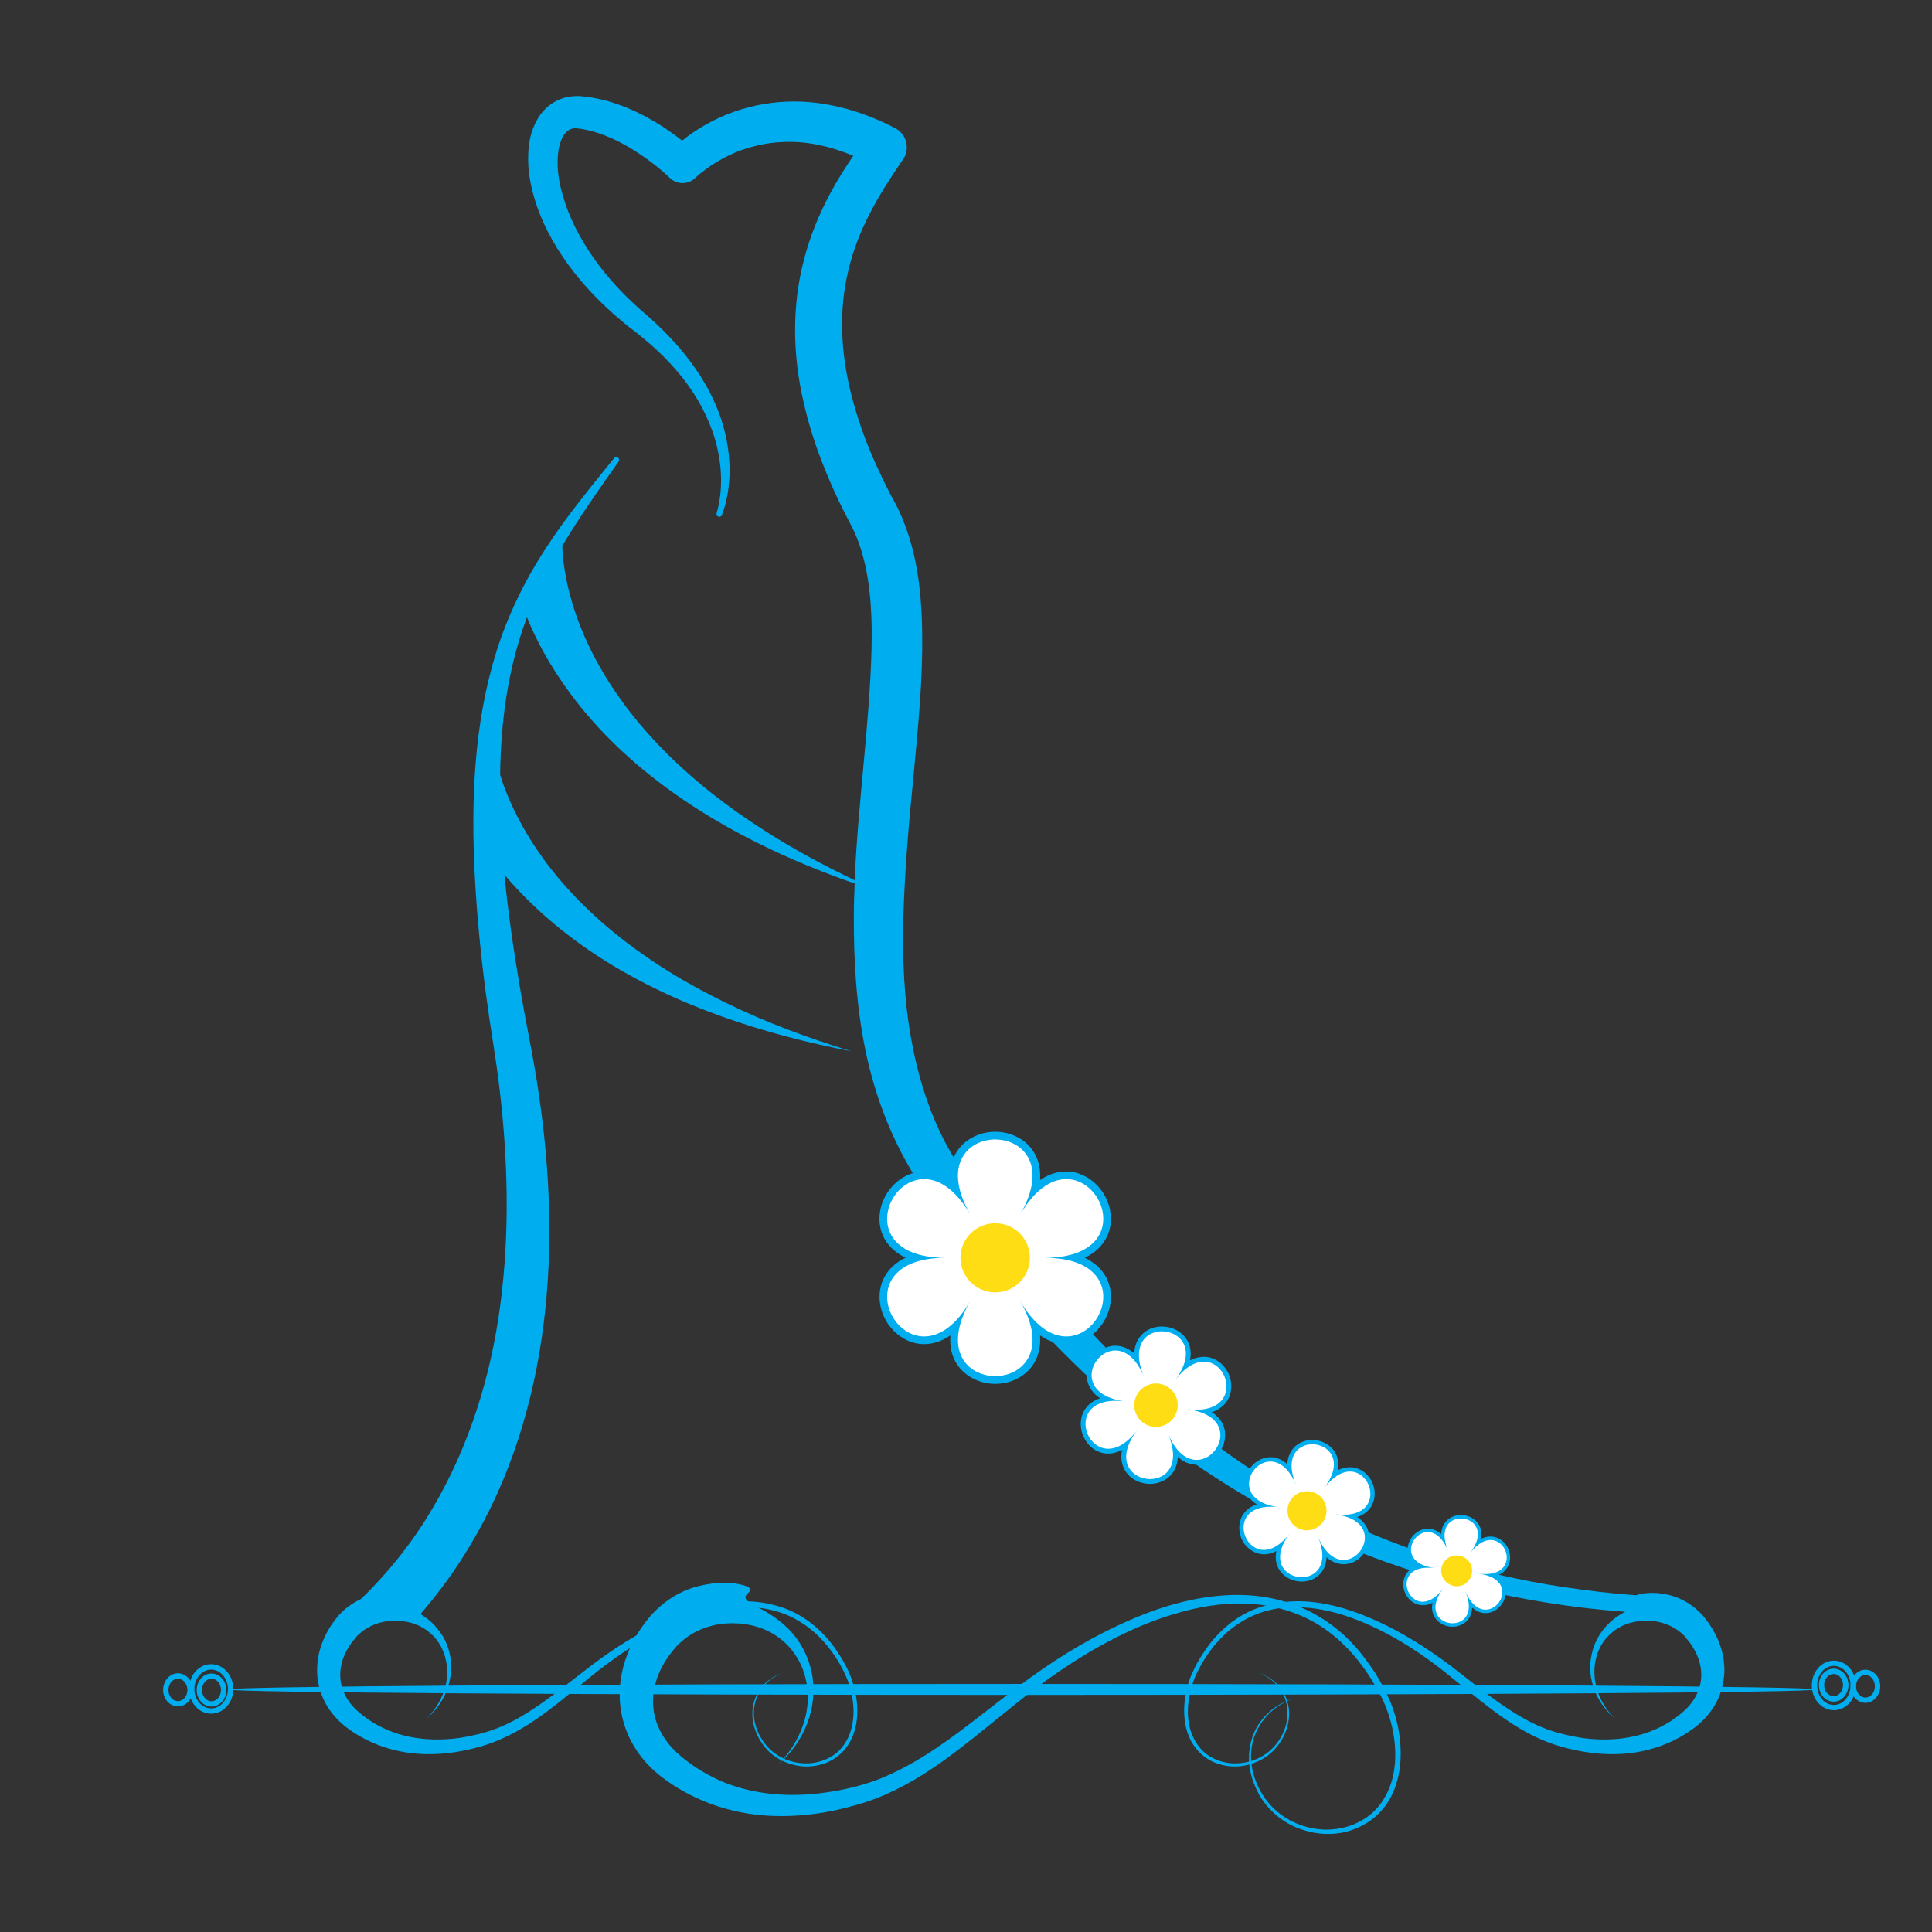 <?xml version="1.0" encoding="utf-8"?>
<!-- Generator: Adobe Illustrator 16.0.0, SVG Export Plug-In . SVG Version: 6.00 Build 0)  -->
<!DOCTYPE svg PUBLIC "-//W3C//DTD SVG 1.1//EN" "http://www.w3.org/Graphics/SVG/1.1/DTD/svg11.dtd">
<svg version="1.1" id="Layer_1" xmlns="http://www.w3.org/2000/svg" xmlns:xlink="http://www.w3.org/1999/xlink" x="0px" y="0px"
	 width="100px" height="100px" viewBox="0 0 100 100" enable-background="new 0 0 100 100" xml:space="preserve">
<rect x="0" y="0" width="100" height="100" fill="#333333" stroke="none"/>
<g>
	<g>
		<path fill="#00ADEE" d="M81.767,82.264c-4.495-0.588-8.907-1.872-12.96-3.874c-4.05-2.008-7.691-4.747-10.881-7.938
			c-1.601-1.585-3.096-3.286-4.51-5.056c-0.717-0.881-1.408-1.775-2.092-2.685l-1.01-1.373c-0.334-0.451-0.628-0.882-0.902-1.346
			c-1.12-1.831-1.817-3.895-2.213-6.032c-0.41-2.139-0.499-4.352-0.438-6.579c0.068-2.227,0.253-4.481,0.479-6.764
			c0.205-2.267,0.464-4.576,0.492-6.947c0.013-1.195-0.021-2.397-0.185-3.628c-0.17-1.223-0.471-2.473-1.052-3.682
			c-0.088-0.185-0.136-0.273-0.218-0.423l-0.199-0.369l-0.369-0.737c-0.239-0.499-0.465-0.99-0.676-1.497
			c-0.417-1.01-0.758-2.036-1.011-3.074c-0.505-2.077-0.608-4.208-0.116-6.238c0.232-1.017,0.615-2.001,1.106-2.951
			c0.485-0.957,1.08-1.872,1.722-2.808l0.013-0.027c0.021-0.028,0.041-0.068,0.069-0.103c0.273-0.546,0.068-1.209-0.472-1.496
			c-0.901-0.465-1.865-0.854-2.875-1.093c-1.018-0.247-2.077-0.349-3.129-0.26c-1.065,0.088-2.104,0.354-3.061,0.786
			c-0.478,0.218-0.937,0.471-1.373,0.765c-0.206,0.136-0.403,0.286-0.598,0.443c-0.32-0.252-0.649-0.484-0.994-0.717
			c-0.584-0.375-1.203-0.71-1.861-0.983c-0.657-0.267-1.353-0.479-2.098-0.567l-0.143-0.014l-0.134-0.02
			c-0.119-0.007-0.232-0.007-0.355,0c-0.243,0.014-0.492,0.061-0.735,0.157c-0.481,0.191-0.871,0.553-1.11,0.936
			c-0.488,0.785-0.554,1.584-0.54,2.316c0.023,0.744,0.181,1.448,0.396,2.118c0.434,1.332,1.147,2.527,1.978,3.593
			c0.837,1.066,1.811,2.008,2.856,2.835c1.025,0.772,1.954,1.612,2.733,2.589c0.782,0.984,1.39,2.104,1.732,3.306
			c0.334,1.195,0.409,2.521,0.061,3.723l-0.007,0.014c-0.013,0.075,0.021,0.15,0.088,0.177c0.083,0.027,0.165-0.007,0.191-0.082
			c0.472-1.278,0.492-2.65,0.226-3.969c-0.267-1.319-0.86-2.562-1.625-3.654c-0.766-1.1-1.722-2.077-2.726-2.924
			c-0.946-0.827-1.811-1.75-2.521-2.767c-0.71-1.011-1.281-2.118-1.602-3.272c-0.165-0.567-0.263-1.154-0.256-1.708
			c0-0.546,0.119-1.093,0.348-1.407c0.116-0.157,0.235-0.246,0.362-0.287c0.061-0.02,0.136-0.034,0.215-0.034
			c0.045,0,0.086,0.007,0.134,0.014l0.201,0.027c0.547,0.088,1.096,0.28,1.626,0.519c0.533,0.247,1.052,0.554,1.541,0.896
			c0.492,0.341,0.994,0.737,1.383,1.121c0.366,0.348,0.943,0.355,1.312,0l0.041-0.042c0.035-0.027,0.123-0.109,0.195-0.17
			c0.075-0.062,0.157-0.123,0.239-0.185c0.165-0.123,0.328-0.246,0.506-0.349c0.354-0.225,0.724-0.417,1.106-0.581
			c0.765-0.307,1.585-0.499,2.404-0.533c1.243-0.068,2.494,0.206,3.689,0.71C43.749,8.681,43.339,9.323,42.977,10
			c-0.58,1.08-1.058,2.241-1.366,3.45c-0.641,2.433-0.574,5.001-0.013,7.385c0.267,1.189,0.642,2.337,1.1,3.458
			c0.225,0.56,0.464,1.106,0.724,1.646c0.13,0.267,0.26,0.533,0.397,0.799l0.205,0.396c0.047,0.096,0.13,0.26,0.171,0.342
			c0.403,0.86,0.649,1.865,0.785,2.91c0.13,1.045,0.158,2.139,0.13,3.238c-0.103,3.867-0.69,7.85-0.875,11.935
			c-1.612-0.772-3.191-1.62-4.687-2.583c-1.934-1.23-3.737-2.644-5.308-4.256c-1.568-1.612-2.897-3.436-3.815-5.403
			c-0.458-0.984-0.816-2.002-1.049-3.033c-0.116-0.52-0.198-1.039-0.249-1.551c-0.014-0.165-0.021-0.328-0.024-0.485
			c0.896-1.489,1.899-2.923,2.917-4.358c0.041-0.062,0.031-0.15-0.027-0.198c-0.065-0.048-0.158-0.042-0.208,0.02
			c-1.212,1.51-2.463,3.006-3.525,4.652c-1.072,1.639-1.954,3.429-2.551,5.315c-1.196,3.799-1.336,7.816-1.131,11.716
			c0.106,1.954,0.294,3.908,0.546,5.842c0.127,0.97,0.27,1.939,0.423,2.896c0.147,0.943,0.277,1.886,0.379,2.836
			c0.407,3.778,0.434,7.59-0.133,11.285c-0.57,3.696-1.79,7.263-3.737,10.363c-1.277,2.043-2.899,3.84-4.737,5.384
			c1.482-0.205,2.969-0.369,4.464-0.479c0.946-1.1,1.801-2.268,2.542-3.518c2.114-3.498,3.303-7.461,3.806-11.423
			c0.508-3.976,0.338-7.973-0.23-11.866c-0.139-0.977-0.311-1.947-0.495-2.903c-0.184-0.949-0.358-1.893-0.519-2.842
			c-0.318-1.886-0.595-3.785-0.776-5.684v-0.007c1.415,1.667,3.085,3.075,4.871,4.236c2.002,1.292,4.15,2.302,6.354,3.088
			c2.199,0.792,4.46,1.373,6.735,1.81c-2.22-0.676-4.393-1.482-6.456-2.486c-2.059-0.997-4.02-2.186-5.772-3.607
			c-1.742-1.415-3.276-3.061-4.42-4.912c-0.574-0.929-1.049-1.892-1.4-2.889c-0.051-0.144-0.093-0.281-0.134-0.417
			c0.004-0.178,0-0.356,0.007-0.526c0.055-1.899,0.27-3.791,0.748-5.623c0.175-0.676,0.387-1.345,0.629-2.001
			c0.345,0.84,0.751,1.646,1.212,2.404c1.274,2.111,2.924,3.922,4.759,5.445c1.834,1.517,3.846,2.773,5.943,3.819
			c1.64,0.819,3.327,1.509,5.049,2.11c-0.021,0.533-0.041,1.073-0.041,1.612c-0.014,2.35,0.123,4.734,0.615,7.098
			c0.499,2.364,1.394,4.681,2.719,6.736c0.327,0.505,0.696,1.012,1.065,1.476l1.08,1.347c0.73,0.9,1.475,1.789,2.239,2.657
			c1.53,1.748,3.129,3.436,4.844,5.021c3.416,3.156,7.312,5.849,11.554,7.768c4.221,1.968,8.757,3.143,13.342,3.737
			c0.887,0.115,1.782,0.19,2.671,0.259c0.369-0.321,0.785-0.593,1.258-0.806C84.309,82.558,83.037,82.441,81.767,82.264z"/>
		<path fill="#00ADEE" d="M56.148,65.104c0.192-0.097,0.362-0.198,0.52-0.322c0.532-0.416,0.833-1.024,0.833-1.693
			c0-1.312-1.079-2.453-2.31-2.453c-0.383,0-0.847,0.096-1.359,0.444c0.048-0.608-0.103-1.072-0.293-1.4
			c-0.389-0.676-1.169-1.101-2.022-1.101c-0.86,0-1.64,0.425-2.036,1.101c-0.19,0.328-0.34,0.792-0.287,1.4
			c-0.505-0.349-0.983-0.444-1.366-0.444c-1.229,0-2.308,1.142-2.308,2.453c0,0.669,0.3,1.277,0.84,1.693
			c0.157,0.124,0.328,0.226,0.512,0.315c-0.561,0.272-0.881,0.628-1.066,0.956c-0.396,0.677-0.369,1.564,0.055,2.309
			c0.437,0.744,1.188,1.21,1.967,1.21l0,0c0.383,0,0.861-0.103,1.366-0.451c-0.053,0.614,0.097,1.079,0.287,1.407
			c0.396,0.677,1.176,1.1,2.036,1.1c0.854,0,1.634-0.423,2.022-1.1c0.19-0.328,0.341-0.793,0.293-1.407
			c0.513,0.349,0.977,0.451,1.359,0.451l0,0c1.23,0,2.31-1.148,2.31-2.453C57.501,66.36,57.119,65.567,56.148,65.104z"/>
		<path fill="#FFFFFF" d="M50.232,67.323c-3.006,5.206-7.296-2.22-1.285-2.22c-6.012,0-1.721-7.426,1.285-2.221
			c-3.006-5.205,5.566-5.205,2.563,0c3.004-5.205,7.295,2.221,1.277,2.221c6.018,0,1.727,7.426-1.277,2.22
			C55.799,72.529,47.227,72.529,50.232,67.323z"/>
		<path fill="#FFDD15" d="M53.308,65.104c0,0.99-0.807,1.789-1.791,1.789c-0.997,0-1.804-0.799-1.804-1.789
			c0-0.991,0.807-1.79,1.804-1.79C52.501,63.313,53.308,64.112,53.308,65.104z"/>
		<path fill="#00ADEE" d="M60.965,75.412c0.103,0.088,0.197,0.163,0.308,0.226c0.376,0.204,0.799,0.231,1.188,0.068
			c0.752-0.321,1.156-1.224,0.855-1.934c-0.09-0.219-0.268-0.465-0.595-0.677c0.369-0.123,0.602-0.321,0.745-0.513
			c0.294-0.389,0.348-0.942,0.144-1.435c-0.212-0.498-0.644-0.847-1.134-0.908c-0.232-0.027-0.542,0-0.882,0.171
			c0.074-0.376,0.02-0.677-0.075-0.896c-0.301-0.71-1.217-1.052-1.975-0.737c-0.39,0.164-0.663,0.485-0.778,0.895
			c-0.035,0.124-0.049,0.246-0.062,0.376c-0.288-0.252-0.575-0.355-0.813-0.383c-0.484-0.061-0.99,0.165-1.318,0.595
			c-0.322,0.431-0.41,0.978-0.219,1.435l0,0c0.096,0.218,0.259,0.465,0.588,0.677c-0.362,0.123-0.588,0.313-0.738,0.512
			c-0.294,0.383-0.349,0.943-0.137,1.435c0.205,0.506,0.642,0.848,1.128,0.909c0.238,0.027,0.539,0,0.88-0.178
			c-0.073,0.382-0.021,0.676,0.077,0.901l0,0c0.292,0.711,1.223,1.06,1.974,0.73C60.562,76.505,60.931,76.088,60.965,75.412z"/>
		<path fill="#FFFFFF" d="M58.239,72.536c-3.744-0.479-0.492-4.763,0.969-1.285c-1.461-3.478,3.875-2.808,1.601,0.205
			c2.274-3.013,4.364,1.947,0.621,1.483c3.743,0.464,0.491,4.754-0.971,1.276c1.462,3.478-3.873,2.801-1.592-0.198
			C56.586,77.017,54.495,72.058,58.239,72.536z"/>
		<path fill="#FFDD15" d="M60.275,73.765c-0.574,0.247-1.237-0.02-1.477-0.594c-0.245-0.574,0.027-1.236,0.602-1.476
			s1.229,0.027,1.475,0.602C61.115,72.864,60.842,73.526,60.275,73.765z"/>
		<path fill="#00ADEE" d="M68.663,80.604c0.098,0.082,0.179,0.15,0.281,0.198c0.334,0.191,0.716,0.212,1.072,0.068
			c0.676-0.287,1.032-1.1,0.765-1.742c-0.082-0.191-0.245-0.417-0.533-0.607c0.329-0.103,0.533-0.288,0.663-0.451
			c0.266-0.355,0.321-0.861,0.131-1.306c-0.186-0.443-0.581-0.758-1.013-0.813c-0.219-0.021-0.49,0-0.791,0.15
			c0.062-0.335,0.013-0.602-0.068-0.799c-0.274-0.636-1.107-0.95-1.784-0.663c-0.348,0.144-0.593,0.438-0.703,0.807
			c-0.026,0.109-0.04,0.219-0.056,0.335c-0.259-0.233-0.511-0.322-0.723-0.35c-0.438-0.054-0.896,0.15-1.189,0.541
			c-0.294,0.382-0.369,0.881-0.19,1.291l0,0c0.075,0.197,0.232,0.423,0.526,0.601c-0.336,0.116-0.541,0.294-0.663,0.465
			c-0.274,0.348-0.314,0.847-0.137,1.298c0.191,0.451,0.588,0.751,1.025,0.813c0.21,0.026,0.478,0.007,0.792-0.158
			c-0.075,0.342-0.021,0.608,0.062,0.807l0,0c0.266,0.643,1.105,0.949,1.782,0.669C68.31,81.588,68.637,81.212,68.663,80.604z"/>
		<path fill="#FFFFFF" d="M66.218,78.015c-3.375-0.424-0.45-4.284,0.867-1.154c-1.317-3.13,3.492-2.521,1.441,0.178
			c2.051-2.699,3.922,1.762,0.562,1.339c3.36,0.423,0.438,4.283-0.875,1.147c1.313,3.136-3.484,2.527-1.441-0.178
			C64.729,82.052,62.843,77.591,66.218,78.015z"/>
		<path fill="#FFDD15" d="M68.042,79.128c-0.513,0.219-1.107-0.021-1.324-0.539c-0.212-0.52,0.02-1.107,0.539-1.325
			c0.512-0.213,1.106,0.02,1.325,0.539C68.801,78.314,68.555,78.909,68.042,79.128z"/>
		<path fill="#00ADEE" d="M76.199,83.213c0.075,0.055,0.144,0.11,0.226,0.157c0.259,0.15,0.56,0.165,0.841,0.048
			c0.525-0.226,0.812-0.867,0.607-1.373c-0.068-0.156-0.192-0.335-0.424-0.485c0.26-0.081,0.424-0.225,0.52-0.354
			c0.219-0.28,0.252-0.677,0.108-1.024c-0.15-0.356-0.465-0.602-0.806-0.643c-0.17-0.021-0.382-0.007-0.628,0.123
			c0.054-0.267,0.021-0.479-0.041-0.636c-0.22-0.505-0.876-0.752-1.408-0.526c-0.279,0.116-0.478,0.35-0.56,0.643
			c-0.021,0.082-0.033,0.171-0.042,0.26c-0.204-0.178-0.409-0.253-0.573-0.273c-0.342-0.041-0.696,0.116-0.935,0.424
			c-0.226,0.308-0.294,0.696-0.159,1.018l0,0c0.068,0.157,0.192,0.335,0.425,0.485c-0.26,0.082-0.425,0.226-0.526,0.355
			c-0.212,0.272-0.252,0.676-0.103,1.024c0.15,0.355,0.458,0.602,0.806,0.643c0.165,0.021,0.384,0.007,0.623-0.123
			c-0.063,0.266-0.016,0.478,0.047,0.635l0,0c0.219,0.506,0.868,0.751,1.407,0.525C75.919,83.986,76.178,83.692,76.199,83.213z"/>
		<path fill="#FFFFFF" d="M74.266,81.164c-2.657-0.335-0.348-3.375,0.683-0.908c-1.03-2.467,2.761-1.988,1.135,0.143
			c1.626-2.131,3.102,1.387,0.444,1.052c2.657,0.335,0.355,3.376-0.684,0.909c1.039,2.467-2.753,1.987-1.141-0.144
			C73.091,84.347,71.608,80.829,74.266,81.164z"/>
		<path fill="#FFDD15" d="M75.707,82.045c-0.402,0.164-0.867-0.021-1.046-0.43c-0.177-0.403,0.016-0.874,0.425-1.046
			c0.409-0.163,0.875,0.021,1.052,0.431C76.302,81.403,76.111,81.874,75.707,82.045z"/>
	</g>
	<g>
		<path fill="#00ADEE" d="M93.98,87.448c0,0.157-18.389,0.281-41.07,0.281c-22.69,0-41.078-0.124-41.078-0.281
			c0-0.163,18.388-0.287,41.078-0.287C75.592,87.161,93.98,87.285,93.98,87.448L93.98,87.448z"/>
		<path fill="#00ADEE" d="M40.272,91.33c0.82-0.698,1.353-1.578,1.612-2.419c0.267-0.842,0.267-1.675,0.129-2.358
			c-0.15-0.689-0.43-1.249-0.73-1.68c-0.308-0.43-0.642-0.745-0.943-0.978c-0.608-0.471-1.065-0.668-1.346-0.833
			c-0.28-0.15-0.389-0.272-0.409-0.361c-0.034-0.191,0.321-0.314,0.239-0.465c-0.041-0.075-0.191-0.163-0.601-0.246l-0.13-0.021
			l-0.034-0.006l-0.068-0.007l-0.096-0.008c-0.129-0.014-0.28-0.026-0.443-0.026c-0.335,0.006-0.738,0.041-1.223,0.156
			c-0.475,0.109-0.957,0.308-1.427,0.594c-0.458,0.294-0.926,0.69-1.299,1.17c-0.358,0.45-0.7,0.983-0.963,1.611
			c-0.266,0.642-0.458,1.387-0.468,2.187c-0.011,0.813,0.174,1.68,0.587,2.472c0.41,0.794,1.042,1.49,1.811,2.029
			c1.526,1.095,3.576,1.873,5.994,1.859c1.203,0,2.494-0.179,3.826-0.568c1.339-0.362,2.678-1.023,4.017-1.933
			c1.352-0.908,2.691-2.049,4.195-3.252c1.503-1.216,3.21-2.438,5.171-3.443c0.99-0.505,2.042-0.956,3.177-1.284
			c1.134-0.341,2.363-0.56,3.647-0.519c1.284,0.047,2.638,0.396,3.826,1.147c1.188,0.752,2.165,1.886,2.896,3.171
			c0.177,0.3,0.355,0.641,0.506,1.01c0.136,0.362,0.26,0.731,0.341,1.114c0.164,0.765,0.219,1.592,0.056,2.403
			c-0.164,0.807-0.588,1.613-1.258,2.125c-0.655,0.506-1.462,0.738-2.262,0.731c-0.798-0.021-1.599-0.274-2.26-0.752
			c-0.67-0.478-1.183-1.209-1.435-2.029c-0.254-0.812-0.199-1.742,0.219-2.479c0.402-0.752,1.092-1.277,1.87-1.545
			c-0.614,0.186-1.324,0.568-1.837,1.333c-0.252,0.376-0.431,0.847-0.491,1.38c-0.062,0.525,0.007,1.101,0.218,1.653
			c0.104,0.272,0.226,0.546,0.391,0.805c0.17,0.254,0.367,0.5,0.6,0.719c0.451,0.438,1.039,0.785,1.682,0.963
			c0.648,0.197,1.38,0.239,2.097,0.069c0.718-0.186,1.456-0.582,1.989-1.271c0.539-0.683,0.805-1.585,0.847-2.467
			c0.047-0.88-0.097-1.775-0.383-2.615c-0.075-0.22-0.157-0.432-0.261-0.637c-0.04-0.108-0.095-0.211-0.15-0.314l-0.15-0.28
			c-0.203-0.396-0.436-0.765-0.703-1.126c-0.52-0.745-1.153-1.435-1.919-2.002c-0.765-0.566-1.653-1.011-2.597-1.257
			c-0.929-0.26-1.913-0.335-2.883-0.28c-1.939,0.116-3.825,0.731-5.609,1.578c-1.782,0.827-3.49,1.913-5.115,3.136
			c-1.627,1.209-3.144,2.5-4.762,3.525c-0.806,0.511-1.647,0.955-2.494,1.291c-0.847,0.321-1.776,0.546-2.712,0.677
			c-1.865,0.272-3.771,0.129-5.479-0.608c-0.417-0.191-0.827-0.41-1.23-0.67c-0.383-0.247-0.785-0.561-1.076-0.84
			c-0.625-0.614-1.049-1.373-1.144-2.192c-0.103-0.827,0.123-1.709,0.611-2.487c0.119-0.177,0.253-0.376,0.4-0.553l0.116-0.137
			l0.051-0.063l0.065-0.075c0.061-0.055,0.147-0.137,0.222-0.198c0.324-0.286,0.707-0.512,1.124-0.668
			c0.417-0.159,0.861-0.254,1.312-0.261l0.17-0.007c0.035,0,0.124,0.007,0.185,0.007c0.116,0,0.212,0.007,0.335,0.02
			c0.232,0.028,0.451,0.068,0.677,0.131c0.874,0.238,1.667,0.793,2.159,1.618c0.499,0.807,0.67,1.846,0.485,2.856
			C41.543,89.655,41.01,90.605,40.272,91.33L40.272,91.33z"/>
		<path fill="#00ADEE" d="M22.086,88.952c0.567-0.491,0.939-1.086,1.113-1.674c0.185-0.588,0.185-1.154,0.09-1.625
			c-0.1-0.486-0.291-0.869-0.506-1.17c-0.211-0.3-0.44-0.519-0.646-0.683c-0.423-0.32-0.744-0.458-0.932-0.566
			c-0.194-0.117-0.273-0.186-0.28-0.254c-0.027-0.135,0.219-0.211,0.161-0.32c-0.028-0.048-0.134-0.123-0.414-0.171l-0.093-0.014
			h-0.027l-0.041-0.014h-0.065c-0.096-0.007-0.198-0.014-0.314-0.014c-0.226,0-0.509,0.027-0.841,0.103
			c-0.328,0.082-0.662,0.219-0.984,0.416c-0.321,0.199-0.649,0.472-0.901,0.801c-0.253,0.307-0.485,0.683-0.67,1.119
			c-0.185,0.444-0.317,0.95-0.321,1.517c-0.01,0.554,0.116,1.155,0.403,1.701c0.284,0.547,0.724,1.032,1.253,1.408
			c1.059,0.759,2.476,1.291,4.147,1.283c0.833,0,1.721-0.129,2.646-0.39c0.93-0.266,1.852-0.717,2.781-1.345
			c0.932-0.623,1.861-1.421,2.899-2.248c1.039-0.847,2.217-1.687,3.573-2.378c0.684-0.341,1.411-0.662,2.203-0.894
			c0.778-0.232,1.633-0.376,2.528-0.35c0.881,0.027,1.817,0.268,2.637,0.801c0.82,0.511,1.497,1.284,2.002,2.171
			c0.123,0.219,0.245,0.458,0.348,0.712c0.096,0.238,0.178,0.497,0.232,0.765c0.124,0.533,0.158,1.105,0.041,1.66
			c-0.108,0.566-0.409,1.121-0.86,1.475c-0.458,0.343-1.018,0.513-1.571,0.5c-0.546-0.007-1.1-0.186-1.564-0.513
			c-0.458-0.335-0.813-0.841-0.99-1.4c-0.178-0.567-0.13-1.209,0.15-1.722c0.273-0.52,0.765-0.882,1.297-1.065
			c-0.43,0.137-0.915,0.389-1.27,0.922c-0.178,0.266-0.301,0.588-0.342,0.948c-0.041,0.376,0.007,0.767,0.15,1.149
			c0.068,0.184,0.165,0.383,0.274,0.553c0.116,0.184,0.252,0.348,0.409,0.506c0.321,0.308,0.717,0.533,1.168,0.662
			c0.444,0.137,0.95,0.163,1.449,0.041c0.499-0.116,1.004-0.396,1.373-0.875c0.375-0.471,0.56-1.092,0.587-1.707
			c0.034-0.607-0.068-1.223-0.273-1.811c-0.048-0.15-0.109-0.301-0.164-0.431c-0.041-0.075-0.068-0.15-0.109-0.226l-0.109-0.197
			c-0.137-0.267-0.307-0.526-0.479-0.779c-0.361-0.505-0.806-0.984-1.338-1.38c-0.526-0.396-1.134-0.696-1.79-0.86
			c-0.643-0.179-1.326-0.232-1.995-0.199c-1.339,0.082-2.644,0.507-3.88,1.086c-1.23,0.575-2.415,1.326-3.539,2.166
			c-1.12,0.848-2.175,1.735-3.296,2.445c-0.553,0.356-1.126,0.663-1.721,0.889c-0.588,0.226-1.233,0.376-1.875,0.478
			c-1.288,0.179-2.61,0.082-3.785-0.429c-0.296-0.131-0.581-0.28-0.85-0.458c-0.267-0.179-0.543-0.391-0.749-0.588
			c-0.43-0.411-0.724-0.943-0.789-1.517c-0.071-0.561,0.083-1.169,0.417-1.708c0.086-0.136,0.178-0.266,0.284-0.383l0.079-0.102
			l0.038-0.042l0.041-0.054c0.041-0.042,0.103-0.09,0.154-0.137c0.226-0.206,0.492-0.355,0.776-0.465
			c0.287-0.109,0.597-0.172,0.904-0.179h0.124c0.023,0,0.082,0,0.123,0c0.085,0,0.153,0.007,0.232,0.022
			c0.164,0.006,0.314,0.04,0.472,0.081c0.604,0.164,1.154,0.554,1.492,1.121c0.338,0.56,0.461,1.283,0.335,1.975
			C22.964,87.791,22.595,88.438,22.086,88.952L22.086,88.952z"/>
		<path fill="#00ADEE" d="M83.584,88.952c-0.573-0.491-0.942-1.086-1.121-1.674c-0.19-0.588-0.19-1.154-0.082-1.625
			c0.097-0.486,0.287-0.869,0.506-1.17c0.206-0.3,0.438-0.519,0.642-0.683c0.425-0.32,0.745-0.458,0.931-0.566
			c0.197-0.117,0.272-0.186,0.285-0.254c0.028-0.135-0.217-0.211-0.163-0.32c0.035-0.048,0.13-0.123,0.417-0.171l0.089-0.014h0.026
			l0.042-0.014h0.068c0.082-0.007,0.19-0.014,0.308-0.014c0.226,0,0.506,0.027,0.84,0.103c0.327,0.082,0.67,0.219,0.99,0.416
			c0.314,0.199,0.644,0.472,0.896,0.801c0.246,0.307,0.484,0.683,0.67,1.119c0.19,0.444,0.314,0.95,0.327,1.517
			c0,0.554-0.123,1.155-0.409,1.701c-0.287,0.547-0.725,1.032-1.258,1.408c-1.052,0.759-2.467,1.291-4.141,1.283
			c-0.833,0-1.72-0.129-2.65-0.39c-0.929-0.266-1.851-0.717-2.772-1.345c-0.937-0.623-1.872-1.421-2.911-2.248
			c-1.03-0.847-2.213-1.687-3.566-2.378c-0.683-0.341-1.413-0.662-2.199-0.894c-0.792-0.232-1.639-0.376-2.527-0.35
			c-0.889,0.027-1.817,0.268-2.637,0.801c-0.827,0.511-1.504,1.284-2.008,2.171c-0.124,0.219-0.247,0.458-0.35,0.712
			c-0.095,0.238-0.17,0.497-0.238,0.765c-0.11,0.533-0.15,1.105-0.035,1.66c0.116,0.566,0.417,1.121,0.868,1.475
			c0.451,0.343,1.011,0.513,1.557,0.5c0.562-0.007,1.107-0.186,1.572-0.513c0.464-0.335,0.819-0.841,0.99-1.4
			c0.17-0.567,0.13-1.209-0.15-1.722c-0.279-0.52-0.759-0.882-1.291-1.065c0.424,0.137,0.915,0.389,1.271,0.922
			c0.171,0.266,0.294,0.588,0.341,0.948c0.042,0.376-0.013,0.767-0.15,1.149c-0.066,0.184-0.163,0.383-0.278,0.553
			c-0.117,0.184-0.246,0.348-0.411,0.506c-0.32,0.308-0.717,0.533-1.161,0.662c-0.45,0.137-0.948,0.163-1.454,0.041
			c-0.493-0.116-1.004-0.396-1.366-0.875c-0.383-0.471-0.562-1.092-0.595-1.707c-0.035-0.607,0.068-1.223,0.266-1.811
			c0.055-0.15,0.109-0.301,0.179-0.431c0.033-0.075,0.068-0.15,0.108-0.226l0.097-0.197c0.15-0.267,0.314-0.526,0.491-0.779
			c0.355-0.505,0.807-0.984,1.333-1.38c0.525-0.396,1.141-0.696,1.782-0.86c0.656-0.179,1.339-0.232,2.009-0.199
			c1.338,0.082,2.636,0.507,3.867,1.086c1.235,0.575,2.418,1.326,3.552,2.166c1.119,0.848,2.165,1.735,3.292,2.445
			c0.554,0.356,1.121,0.663,1.723,0.889c0.588,0.226,1.229,0.376,1.87,0.478c1.291,0.179,2.611,0.082,3.785-0.429
			c0.301-0.131,0.581-0.28,0.855-0.458c0.266-0.179,0.539-0.391,0.744-0.588c0.43-0.411,0.724-0.943,0.792-1.517
			c0.068-0.561-0.082-1.169-0.424-1.708c-0.082-0.136-0.171-0.266-0.279-0.383l-0.075-0.102l-0.042-0.042l-0.04-0.054
			c-0.041-0.042-0.097-0.09-0.15-0.137c-0.225-0.206-0.492-0.355-0.779-0.465c-0.286-0.109-0.595-0.172-0.902-0.179h-0.122
			c0,0-0.088,0-0.123,0c-0.089,0-0.15,0.007-0.232,0.022c-0.164,0.006-0.314,0.04-0.478,0.081c-0.602,0.164-1.147,0.554-1.49,1.121
			c-0.341,0.56-0.464,1.283-0.327,1.975C82.695,87.791,83.064,88.438,83.584,88.952L83.584,88.952z"/>
		<path fill="#00ADEE" d="M94.925,86.226c-0.486,0-0.869,0.451-0.869,1.011c0,0.555,0.383,1.012,0.869,1.012
			c0.471,0,0.86-0.457,0.86-1.012C95.785,86.677,95.396,86.226,94.925,86.226L94.925,86.226z M94.925,88.521
			c-0.637,0-1.147-0.579-1.147-1.284c0-0.703,0.511-1.283,1.147-1.283c0.628,0,1.141,0.58,1.141,1.283
			C96.065,87.941,95.553,88.521,94.925,88.521L94.925,88.521z"/>
		<path fill="#00ADEE" d="M10.927,86.418c-0.471,0-0.864,0.458-0.864,1.004c0,0.56,0.393,1.004,0.864,1.004
			c0.485,0,0.872-0.444,0.872-1.004C11.798,86.876,11.412,86.418,10.927,86.418L10.927,86.418z M10.927,88.699
			c-0.628,0-1.141-0.567-1.141-1.277s0.513-1.284,1.141-1.284c0.635,0,1.148,0.574,1.148,1.284S11.562,88.699,10.927,88.699
			L10.927,88.699z"/>
		<path fill="#00ADEE" d="M9.212,86.889c-0.276,0-0.492,0.266-0.492,0.588c0,0.314,0.215,0.573,0.492,0.573
			c0.27,0,0.489-0.259,0.489-0.573C9.701,87.154,9.482,86.889,9.212,86.889L9.212,86.889z M9.212,88.323
			c-0.423,0-0.768-0.382-0.768-0.847c0-0.479,0.345-0.868,0.768-0.868s0.769,0.389,0.769,0.868
			C9.981,87.941,9.635,88.323,9.212,88.323L9.212,88.323z"/>
		<path fill="#00ADEE" d="M96.557,86.697c-0.266,0-0.491,0.267-0.491,0.581c0,0.327,0.226,0.588,0.491,0.588
			c0.273,0,0.486-0.261,0.486-0.588C97.043,86.964,96.83,86.697,96.557,86.697L96.557,86.697z M96.557,88.139
			c-0.43,0-0.771-0.39-0.771-0.86c0-0.465,0.342-0.854,0.771-0.854c0.417,0,0.765,0.389,0.765,0.854
			C97.321,87.749,96.974,88.139,96.557,88.139L96.557,88.139z"/>
		<path fill="#00ADEE" d="M94.911,86.644c-0.273,0-0.492,0.259-0.492,0.573c0,0.32,0.219,0.574,0.492,0.574
			c0.266,0,0.484-0.254,0.484-0.574C95.396,86.902,95.177,86.644,94.911,86.644L94.911,86.644z M94.911,88.078
			c-0.424,0-0.765-0.383-0.765-0.861c0-0.465,0.341-0.848,0.765-0.848c0.423,0,0.765,0.383,0.765,0.848
			C95.676,87.695,95.334,88.078,94.911,88.078L94.911,88.078z"/>
		<path fill="#00ADEE" d="M10.947,86.889c-0.266,0-0.492,0.266-0.492,0.588c0,0.314,0.226,0.58,0.492,0.58
			c0.273,0,0.492-0.266,0.492-0.58C11.439,87.154,11.221,86.889,10.947,86.889L10.947,86.889z M10.947,88.33
			c-0.427,0-0.765-0.382-0.765-0.854c0-0.466,0.338-0.854,0.765-0.854c0.42,0,0.772,0.389,0.772,0.854
			C11.719,87.948,11.368,88.33,10.947,88.33L10.947,88.33z"/>
	</g>
</g>
</svg>
